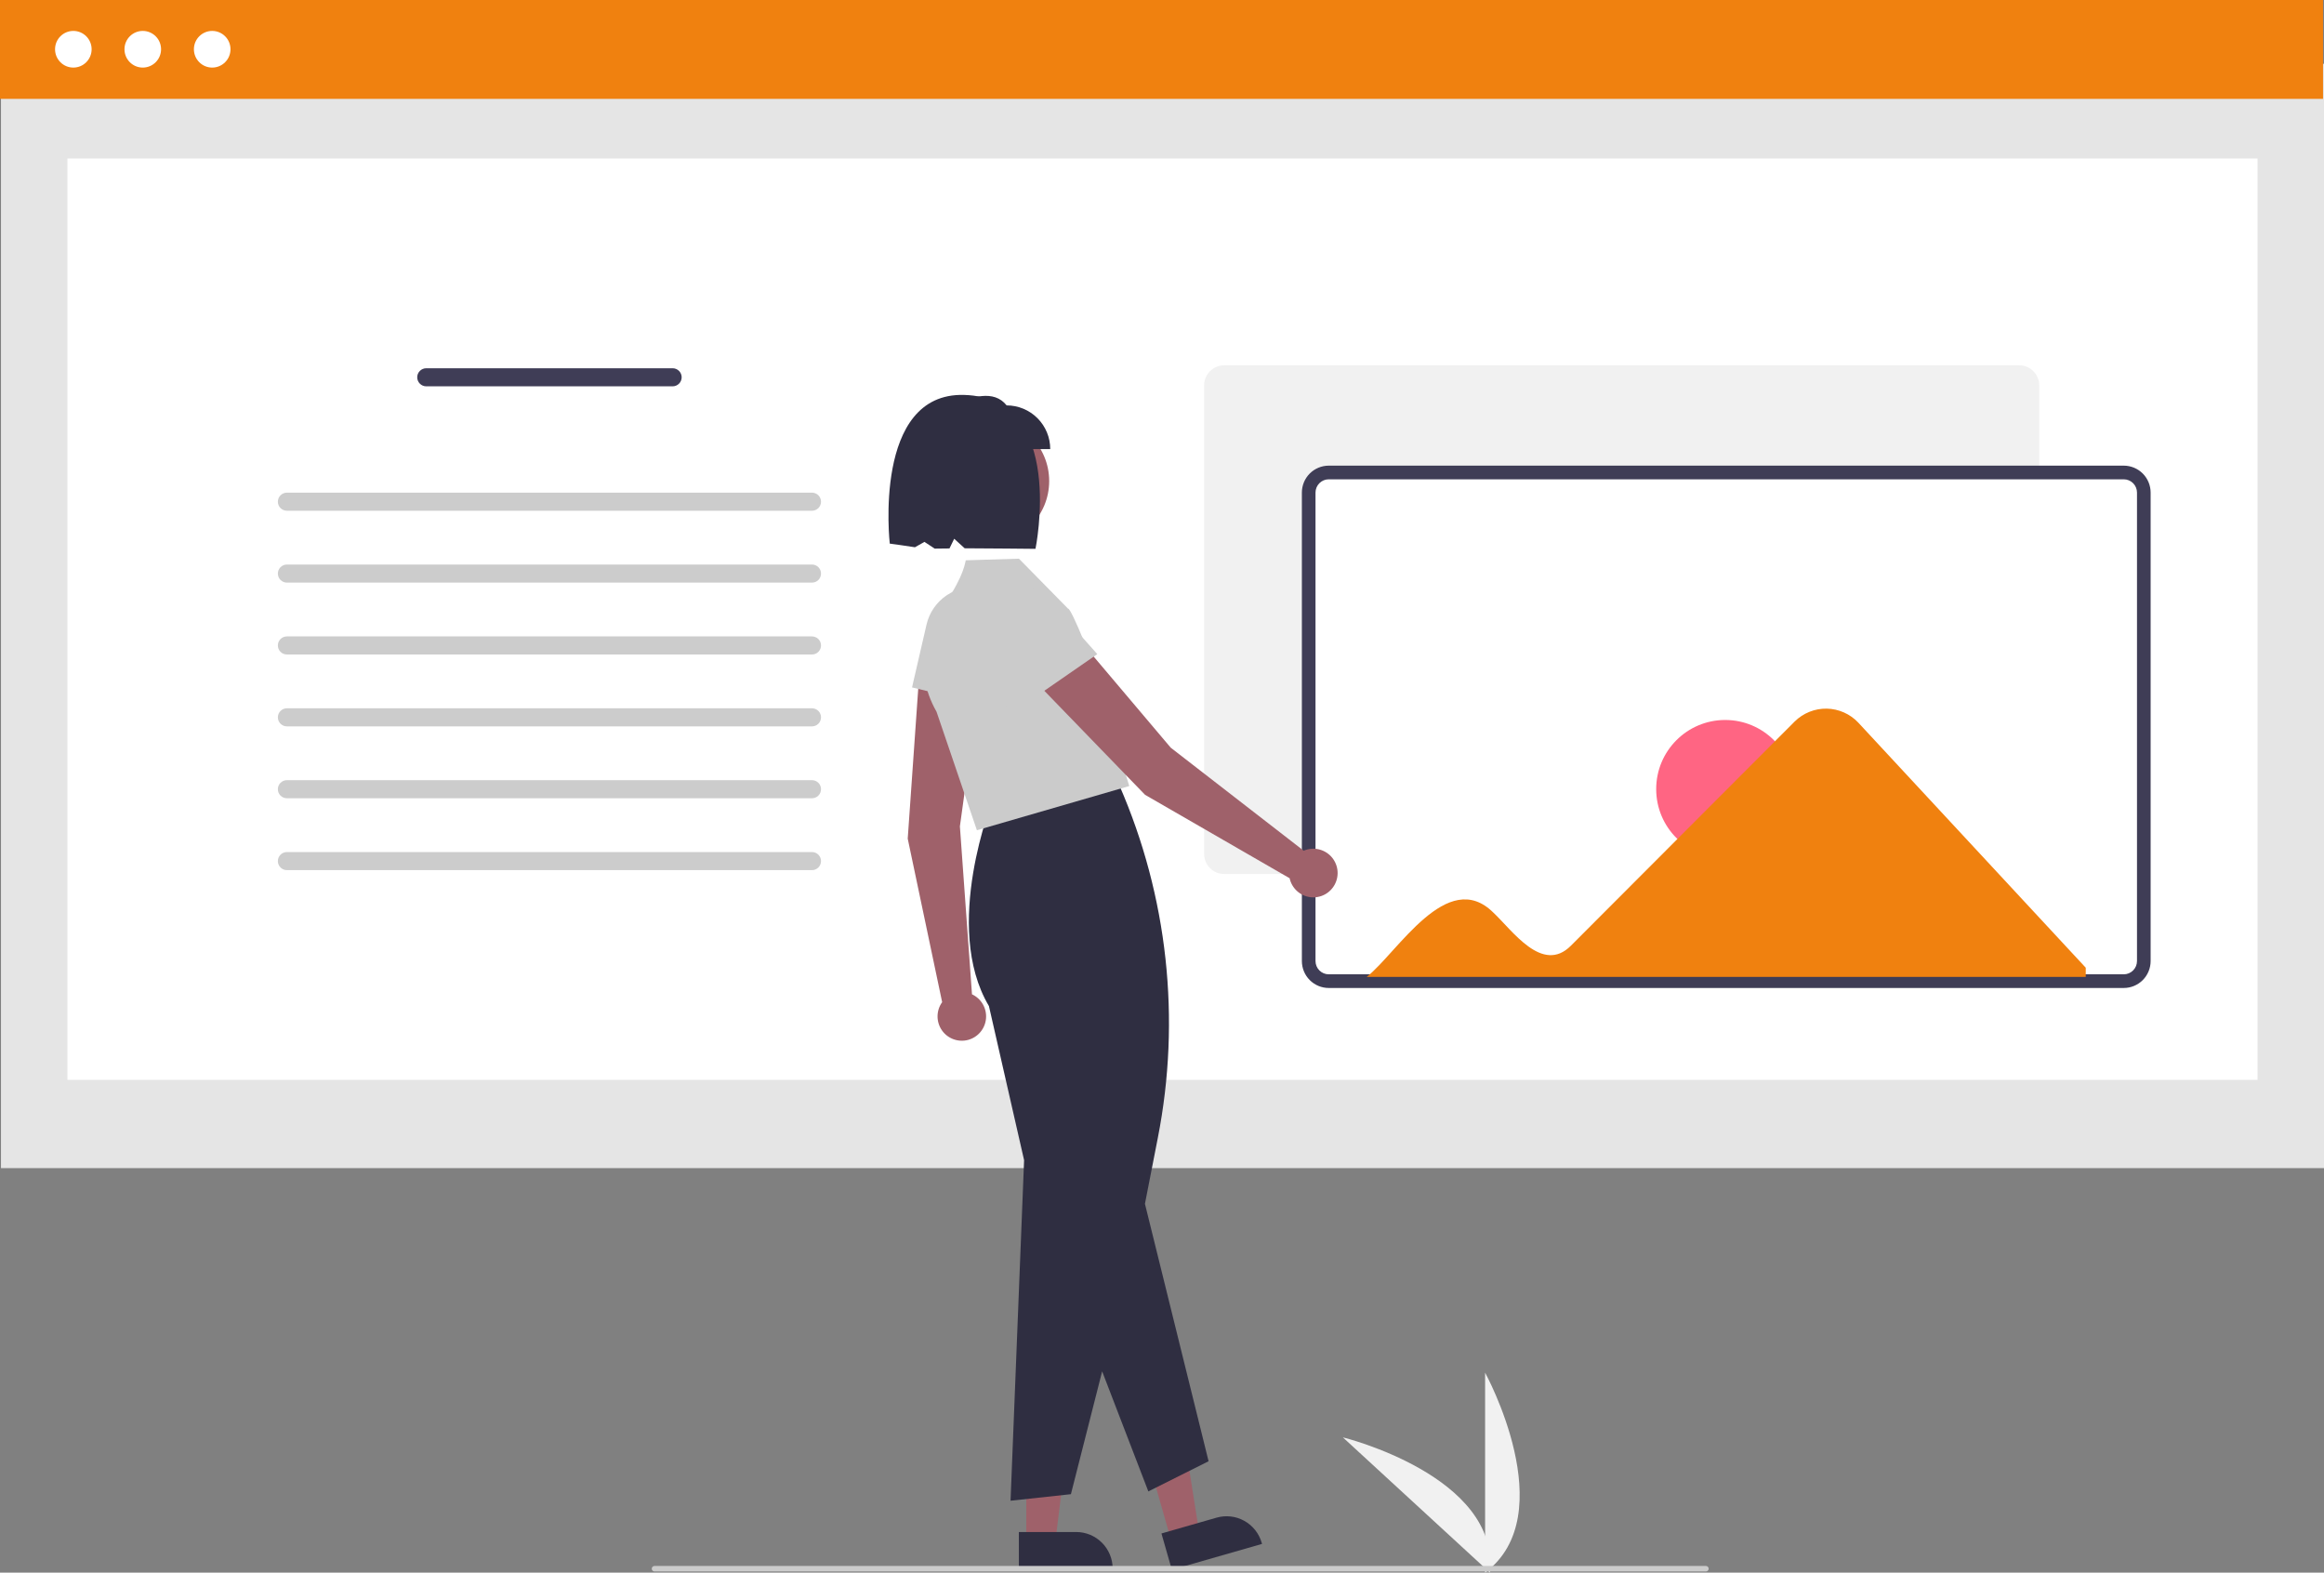 <svg width="167" height="113" viewBox="0 0 167 113" fill="none" xmlns="http://www.w3.org/2000/svg">
<rect x="0" y="0" width="167" height="113" fill="#808080" stroke="none"/>
<path d="M106.718 113V98.63C106.718 98.63 112.308 108.818 106.718 113Z" fill="#F1F1F1"/>
<path d="M107.063 112.997L96.496 103.279C96.496 103.279 107.768 106.044 107.063 112.997Z" fill="#F1F1F1"/>
<path d="M167 4.585H0.071V83.934H167V4.585Z" fill="#E5E5E5"/>
<path d="M162.227 11.389H4.845V77.593H162.227V11.389Z" fill="white"/>
<path d="M166.929 0H0V7.104H166.929V0Z" fill="#F0810F"/>
<path d="M5.27 4.856C5.996 4.856 6.584 4.266 6.584 3.539C6.584 2.812 5.996 2.222 5.27 2.222C4.544 2.222 3.956 2.812 3.956 3.539C3.956 4.266 4.544 4.856 5.27 4.856Z" fill="white"/>
<path d="M10.259 4.856C10.985 4.856 11.574 4.266 11.574 3.539C11.574 2.812 10.985 2.222 10.259 2.222C9.533 2.222 8.945 2.812 8.945 3.539C8.945 4.266 9.533 4.856 10.259 4.856Z" fill="white"/>
<path d="M15.248 4.856C15.974 4.856 16.563 4.266 16.563 3.539C16.563 2.812 15.974 2.222 15.248 2.222C14.523 2.222 13.934 2.812 13.934 3.539C13.934 4.266 14.523 4.856 15.248 4.856Z" fill="white"/>
<path d="M30.629 26.46C30.457 26.46 30.292 26.529 30.171 26.65C30.049 26.772 29.981 26.937 29.981 27.109C29.981 27.282 30.049 27.447 30.171 27.568C30.292 27.69 30.457 27.759 30.629 27.759H48.336C48.507 27.759 48.672 27.69 48.794 27.568C48.915 27.447 48.984 27.282 48.984 27.109C48.984 26.937 48.915 26.772 48.794 26.65C48.672 26.529 48.507 26.46 48.336 26.46H30.629Z" fill="#3F3D56"/>
<path d="M20.615 35.399C20.443 35.399 20.278 35.468 20.157 35.589C20.035 35.711 19.967 35.876 19.967 36.048C19.967 36.221 20.035 36.386 20.157 36.507C20.278 36.629 20.443 36.698 20.615 36.698H58.349C58.521 36.698 58.686 36.629 58.808 36.507C58.929 36.386 58.998 36.221 58.998 36.048C58.998 35.876 58.929 35.711 58.808 35.589C58.686 35.468 58.521 35.399 58.349 35.399H20.615Z" fill="#CCCCCC"/>
<path d="M20.615 40.564C20.443 40.564 20.278 40.632 20.157 40.754C20.035 40.876 19.967 41.041 19.967 41.213C19.967 41.385 20.035 41.55 20.157 41.672C20.278 41.794 20.443 41.862 20.615 41.862H58.349C58.521 41.862 58.686 41.794 58.808 41.672C58.929 41.55 58.998 41.385 58.998 41.213C58.998 41.041 58.929 40.876 58.808 40.754C58.686 40.632 58.521 40.564 58.349 40.564H20.615Z" fill="#CCCCCC"/>
<path d="M20.615 45.729C20.443 45.729 20.278 45.797 20.157 45.919C20.035 46.041 19.967 46.206 19.967 46.378C19.967 46.55 20.035 46.715 20.157 46.837C20.278 46.959 20.443 47.027 20.615 47.027H58.349C58.521 47.027 58.686 46.959 58.808 46.837C58.929 46.715 58.998 46.55 58.998 46.378C58.998 46.206 58.929 46.041 58.808 45.919C58.686 45.797 58.521 45.729 58.349 45.729H20.615Z" fill="#CCCCCC"/>
<path d="M20.615 50.894C20.443 50.894 20.278 50.962 20.157 51.084C20.035 51.205 19.967 51.371 19.967 51.543C19.967 51.715 20.035 51.88 20.157 52.002C20.278 52.123 20.443 52.192 20.615 52.192H58.349C58.521 52.192 58.686 52.123 58.808 52.002C58.929 51.88 58.998 51.715 58.998 51.543C58.998 51.371 58.929 51.205 58.808 51.084C58.686 50.962 58.521 50.894 58.349 50.894H20.615Z" fill="#CCCCCC"/>
<path d="M20.615 56.058C20.443 56.058 20.278 56.127 20.157 56.248C20.035 56.37 19.967 56.535 19.967 56.708C19.967 56.88 20.035 57.045 20.157 57.167C20.278 57.288 20.443 57.357 20.615 57.357H58.349C58.521 57.357 58.686 57.288 58.808 57.167C58.929 57.045 58.998 56.88 58.998 56.708C58.998 56.535 58.929 56.37 58.808 56.248C58.686 56.127 58.521 56.058 58.349 56.058H20.615Z" fill="#CCCCCC"/>
<path d="M20.615 61.223C20.443 61.223 20.278 61.291 20.157 61.413C20.035 61.535 19.967 61.7 19.967 61.872C19.967 62.044 20.035 62.21 20.157 62.331C20.278 62.453 20.443 62.522 20.615 62.522H58.349C58.521 62.522 58.686 62.453 58.808 62.331C58.929 62.21 58.998 62.044 58.998 61.872C58.998 61.7 58.929 61.535 58.808 61.413C58.686 61.291 58.521 61.223 58.349 61.223H20.615Z" fill="#CCCCCC"/>
<path d="M145.096 62.799H87.966C87.584 62.799 87.218 62.647 86.948 62.376C86.678 62.106 86.526 61.739 86.526 61.357V27.692C86.526 27.309 86.678 26.942 86.948 26.672C87.218 26.401 87.584 26.249 87.966 26.249H145.096C145.478 26.249 145.844 26.401 146.114 26.672C146.384 26.942 146.536 27.309 146.536 27.692V61.357C146.536 61.739 146.384 62.106 146.114 62.376C145.844 62.647 145.478 62.799 145.096 62.799Z" fill="#F1F1F1"/>
<path d="M152.611 70.499H95.481C95.099 70.499 94.733 70.347 94.463 70.076C94.193 69.806 94.041 69.439 94.041 69.057V35.392C94.041 35.009 94.193 34.642 94.463 34.372C94.733 34.101 95.099 33.949 95.481 33.949H152.611C152.993 33.949 153.359 34.101 153.629 34.372C153.899 34.642 154.051 35.009 154.052 35.392V69.057C154.051 69.439 153.899 69.806 153.629 70.076C153.359 70.347 152.993 70.499 152.611 70.499Z" fill="white"/>
<path d="M152.612 70.99H95.482C94.97 70.99 94.479 70.786 94.117 70.423C93.755 70.061 93.552 69.569 93.551 69.056V35.392C93.552 34.879 93.755 34.388 94.117 34.025C94.479 33.663 94.97 33.459 95.482 33.458H152.612C153.123 33.459 153.614 33.662 153.976 34.025C154.338 34.388 154.541 34.879 154.542 35.392V69.056C154.541 69.569 154.338 70.061 153.976 70.423C153.614 70.786 153.123 70.99 152.612 70.99ZM95.482 34.44C95.23 34.44 94.988 34.541 94.81 34.719C94.632 34.897 94.532 35.139 94.531 35.392V69.056C94.532 69.309 94.632 69.551 94.81 69.729C94.988 69.908 95.23 70.008 95.482 70.008H152.612C152.863 70.008 153.105 69.908 153.283 69.729C153.461 69.551 153.561 69.309 153.562 69.056V35.392C153.561 35.139 153.461 34.897 153.283 34.719C153.105 34.541 152.863 34.44 152.612 34.44H95.482Z" fill="#3F3D56"/>
<path d="M123.97 61.666C126.708 61.666 128.927 59.442 128.927 56.7C128.927 53.957 126.708 51.733 123.97 51.733C121.232 51.733 119.012 53.957 119.012 56.7C119.012 59.442 121.232 61.666 123.97 61.666Z" fill="#FF6583"/>
<path d="M133.533 51.922C133.241 51.612 132.89 51.363 132.501 51.191C132.112 51.019 131.693 50.926 131.267 50.918C130.842 50.911 130.419 50.988 130.024 51.147C129.629 51.305 129.27 51.541 128.967 51.84L112.889 67.946C110.83 70.019 108.68 66.849 107.306 65.57C104.002 62.297 100.434 68.435 98.213 70.192H149.88V69.533L133.533 51.922Z" fill="#F0810F"/>
<path d="M69.846 71.445L68.977 59.377L70.538 48.067L66.104 47.767L65.228 60.26L67.702 72.008C67.492 72.299 67.376 72.649 67.371 73.01C67.367 73.37 67.473 73.722 67.676 74.019C67.879 74.317 68.169 74.544 68.506 74.669C68.843 74.795 69.21 74.814 69.558 74.723C69.906 74.631 70.217 74.435 70.449 74.159C70.681 73.884 70.822 73.544 70.854 73.185C70.885 72.827 70.805 72.467 70.625 72.155C70.445 71.844 70.173 71.596 69.846 71.445Z" fill="#9F616A"/>
<path d="M65.538 49.393L66.579 44.878C66.779 44.014 67.301 43.259 68.038 42.767C68.775 42.276 69.673 42.085 70.546 42.235C71.419 42.385 72.201 42.863 72.734 43.573C73.266 44.282 73.507 45.168 73.408 46.05L72.834 51.151L65.538 49.393Z" fill="#CBCBCB"/>
<path d="M73.748 110.764H75.838L76.832 102.686L73.747 102.687L73.748 110.764Z" fill="#9F616A"/>
<path d="M73.214 110.08L77.331 110.08H77.331C78.027 110.08 78.694 110.357 79.186 110.85C79.678 111.343 79.955 112.012 79.955 112.709V112.794L73.214 112.794L73.214 110.08Z" fill="#2F2E41"/>
<path d="M84.162 110.696L86.172 110.119L84.907 102.079L81.941 102.93L84.162 110.696Z" fill="#9F616A"/>
<path d="M83.461 110.185L87.419 109.05L87.419 109.05C88.088 108.858 88.806 108.94 89.414 109.278C90.023 109.616 90.472 110.183 90.664 110.853L90.688 110.935L84.207 112.794L83.461 110.185Z" fill="#2F2E41"/>
<path d="M72.617 107.832L73.59 83.364L71.064 72.29C67.666 66.582 71.332 57.477 71.37 57.386L71.383 57.353L71.419 57.348L80.309 56.141L80.434 56.428C83.911 64.392 84.876 73.23 83.2 81.759L82.274 86.499L86.847 104.995L82.519 107.163L79.199 98.537L76.954 107.363L72.617 107.832Z" fill="#2F2E41"/>
<path d="M70.199 59.655L67.298 51.142C65.495 47.962 66.639 45.138 67.916 43.329C69.295 41.376 69.378 40.28 69.396 40.268L69.411 40.259L73.221 40.143L76.748 43.733C76.97 43.646 78.843 48.272 78.685 48.504L81.148 56.48L70.199 59.655Z" fill="#CBCBCB"/>
<path d="M93.682 61.127L84.128 53.724L76.761 45.014L73.579 48.123L82.284 57.111L92.67 63.103C92.747 63.455 92.93 63.774 93.195 64.018C93.459 64.262 93.793 64.418 94.149 64.464C94.505 64.511 94.868 64.446 95.186 64.279C95.504 64.112 95.763 63.85 95.927 63.529C96.091 63.209 96.153 62.846 96.103 62.489C96.053 62.132 95.894 61.8 95.649 61.537C95.403 61.274 95.082 61.094 94.73 61.02C94.378 60.947 94.012 60.984 93.682 61.127V61.127Z" fill="#9F616A"/>
<path d="M72.675 51.273L70.013 47.483C69.503 46.758 69.29 45.865 69.416 44.986C69.543 44.108 70 43.312 70.694 42.76C71.388 42.209 72.266 41.944 73.148 42.02C74.031 42.096 74.851 42.508 75.44 43.17L78.851 47.001L72.675 51.273Z" fill="#CBCBCB"/>
<path d="M70.868 39.099C73.367 39.099 75.393 37.07 75.393 34.566C75.393 32.063 73.367 30.033 70.868 30.033C68.369 30.033 66.343 32.063 66.343 34.566C66.343 37.07 68.369 39.099 70.868 39.099Z" fill="#9F616A"/>
<path d="M75.469 32.267H68.284V29.129C69.861 28.502 71.404 27.968 72.337 29.129C73.167 29.129 73.964 29.46 74.551 30.048C75.139 30.637 75.469 31.434 75.469 32.267Z" fill="#2F2E41"/>
<path d="M69.274 28.377C62.691 28.197 63.938 39.061 63.938 39.061C63.938 39.061 65.18 39.226 65.747 39.322L66.431 38.936L67.167 39.42C67.506 39.422 67.861 39.415 68.229 39.408L68.567 38.712L69.32 39.396C70.69 39.398 74.409 39.436 74.409 39.436C74.409 39.436 76.65 28.579 69.274 28.377Z" fill="#2F2E41"/>
<path d="M122.584 112.916H47.032C46.98 112.916 46.929 112.895 46.892 112.858C46.855 112.821 46.834 112.77 46.834 112.718C46.834 112.665 46.855 112.614 46.892 112.577C46.929 112.54 46.98 112.519 47.032 112.519H122.584C122.636 112.519 122.687 112.54 122.724 112.577C122.761 112.614 122.782 112.665 122.782 112.718C122.782 112.77 122.761 112.821 122.724 112.858C122.687 112.895 122.636 112.916 122.584 112.916Z" fill="#CBCBCB"/>
</svg>
